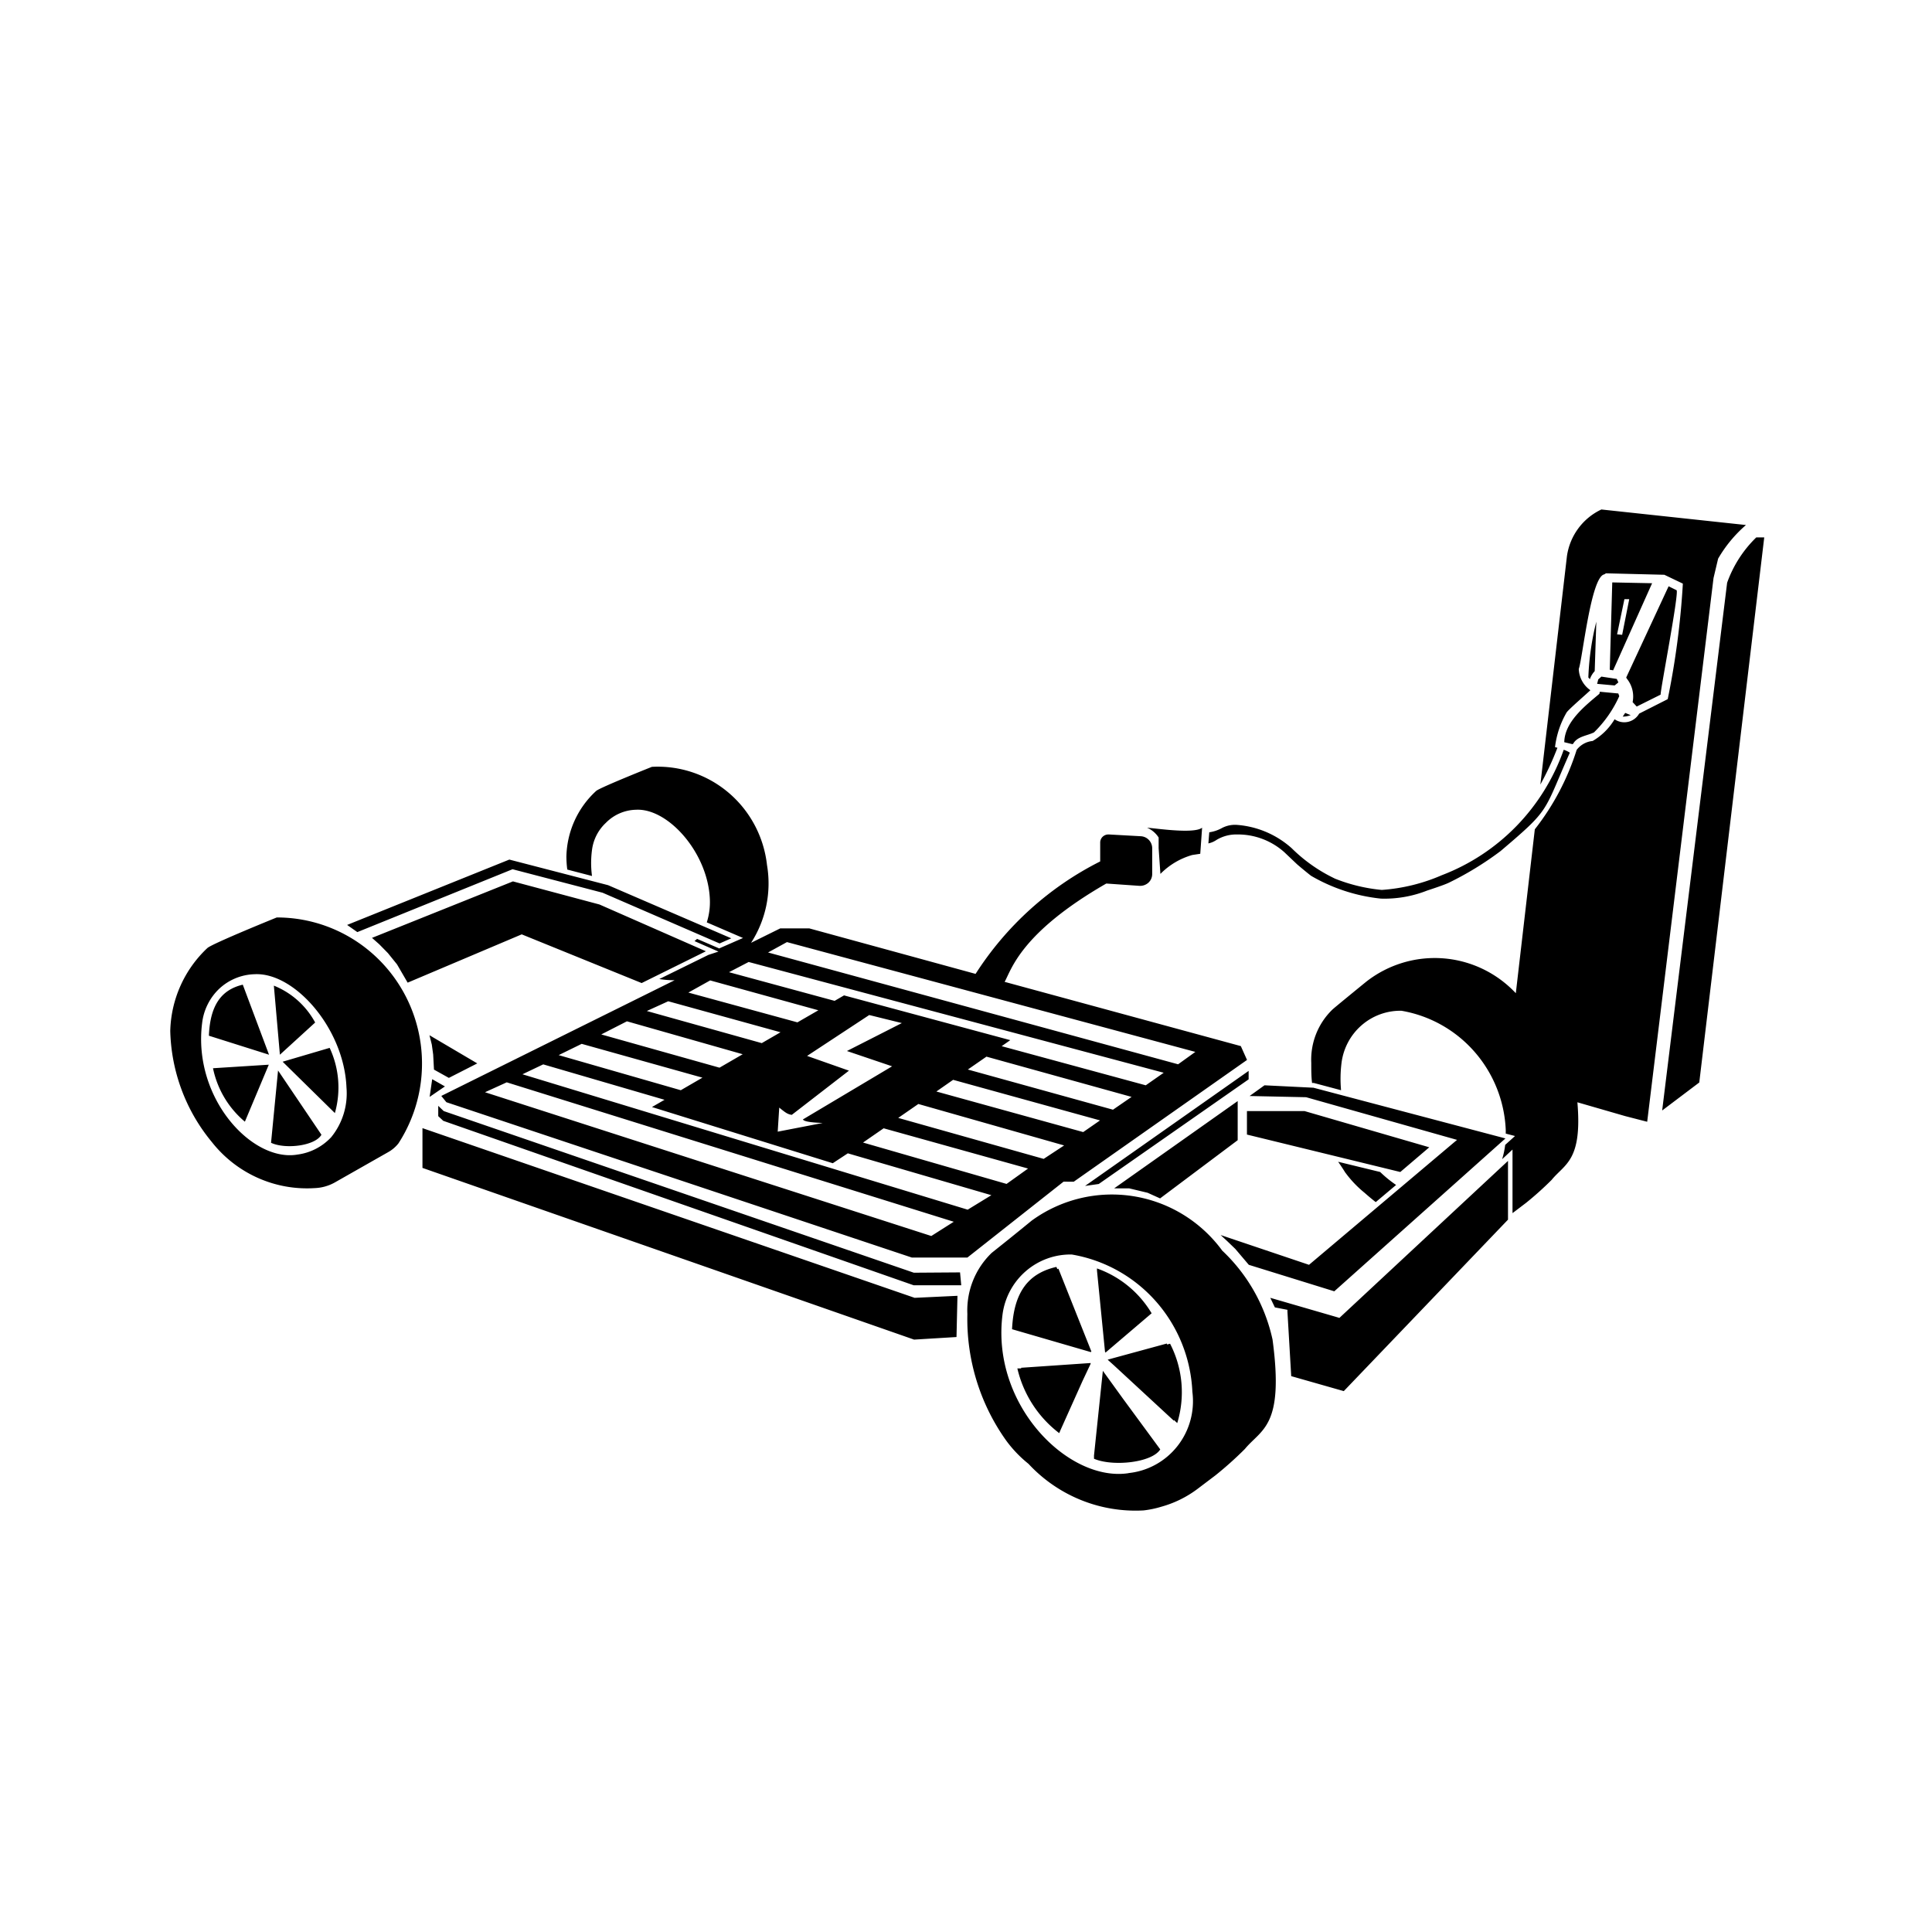 <svg xmlns="http://www.w3.org/2000/svg" xmlns:xlink="http://www.w3.org/1999/xlink" width="24" height="24" viewBox="0 0 24 24"><path fill="currentColor" d="M14.393 10.404v.133l.022.319a.903.91 0 0 1 .396-.235l.099-.015l.023-.324c-.099.08-.571.008-.684 0a.319.321 0 0 1 .144.122m.958-.038h.015a.871.878 0 0 1 .588.22l.158.15c.038.033.15.126.177.145a2.178 2.194 0 0 0 .866.282a1.453 1.464 0 0 0 .573-.1q.22-.072.275-.1a3.92 3.949 0 0 0 .638-.391c.625-.531.525-.466.86-1.222a.317.32 0 0 0-.076-.036a2.574 2.593 0 0 1-1.514 1.558a2.277 2.294 0 0 1-.746.183a2.109 2.124 0 0 1-.581-.14l-.03-.015a1.948 1.963 0 0 1-.508-.363a1.152 1.16 0 0 0-.682-.29a.348.35 0 0 0-.19.042a.458.462 0 0 1-.152.05l-.011.138a.281.283 0 0 0 .099-.042a.476.48 0 0 1 .241-.069m4.807-1.464a.282.284 0 0 0 .099-.018l-.068-.028zm-.726.318l.1.024l.01-.004c.05-.093.175-.1.259-.142a1.464 1.475 0 0 0 .314-.45l-.012-.034h-.007l-.222-.021l-.006.026c-.181.152-.432.35-.436.601m.3-.803l.018.02a.28.281 0 0 1 .06-.1l.02-.614a3.267 3.291 0 0 0-.099.694m.601.36l.297-.148c-.007-.04.231-1.264.198-1.297l-.099-.049l-.527 1.134l.01.016a.348.35 0 0 1 .07.289zm1.485-2.101a1.463 1.474 0 0 0-.362.563l-.807 6.556l.461-.348l.807-6.771zm-.474.264a1.629 1.64 0 0 1 .346-.418l-1.796-.193a.753.759 0 0 0-.428.58l-.33 2.837a3.593 3.62 0 0 0 .212-.457l-.03-.008a1.107 1.115 0 0 1 .142-.427c.012-.03.271-.252.297-.28a.334.336 0 0 1-.144-.264c.045-.115.15-1.146.317-1.175l.021-.013l.725.018l.23.11a9.837 9.91 0 0 1-.188 1.435l-.355.18a.213.214 0 0 1-.305.07a.765.771 0 0 1-.273.27a.284.286 0 0 0-.198.11a3.077 3.1 0 0 1-.52.987l-.236 2.036a1.386 1.396 0 0 0-1.853-.147c-.046.037-.412.336-.425.35a.855.862 0 0 0-.263.662c0 .088 0 .171.01.25h.022l.338.09a1.558 1.57 0 0 1 .007-.348a.737.742 0 0 1 .743-.639a1.558 1.57 0 0 1 1.296 1.481v.045l.115.03l-.122.11a.99.997 0 0 1-.038.178l.129-.12v.79l.17-.129a3.98 4.008 0 0 0 .316-.284c.163-.2.382-.236.32-.964l.595.172l.272.07l.824-6.754zm-1.346 1.38l.042.007l.484-1.082l-.495-.01zm.182-.877h.06l-.088.443l-.063-.006zm-.121 1.072l.046-.038l-.02-.043l-.191-.029l-.039.035l-.014.055zm-4.568 5.287v.292l1.905.465l.36-.307l-1.55-.45zm-.115.362v-.486l-1.534 1.084h.185l.23.055l.155.07zm.462 2.077l.156.03v.023l.047.801l.653.186l2.04-2.13v-.73l-2.095 1.951l-.017-.006l-.841-.244zm.738-.2l2.126-1.899l-2.385-.63l-.608-.03l-.185.133l.702.015l1.875.53l-.043.036l-1.796 1.516l-1.098-.37l.08.074l.102.098l.168.198zM5.369 13.406l-.032.22l.19-.13Zm-.005-.43l.017.123l.01.188l.185.103l.353-.18l-.594-.35zm2.083-1.74l-1.075-.287l-1.752.702l.004.002l.087.077l.108.11l.113.14l.132.227l1.417-.6l1.49.605l.798-.395zm1.492.484l.145-.064l-1.53-.66l-1.227-.318l-2.015.812l.127.089l1.928-.781l1.119.292zm4.831 5.18l.07.063l.742.686v-.01l.042.039a1.295 1.305 0 0 0-.089-.986l-.036.01l-.005-.012l-.734.2zm-.635-1.134l-.012-.028c-.35.08-.53.315-.551.774l.981.285v-.007h.005l-.41-1.03Zm-.45 1.225v.008h-.047a1.401 1.411 0 0 0 .52.804l.015-.036l.275-.613l.1-.212v-.01zm1.015.038l-.11 1.052v.04c.231.1.719.05.823-.116l-.463-.63zm-.073-1.272v.026l.1 1.011h.004v.01l.575-.49a1.292 1.302 0 0 0-.679-.557m1.552-.227a1.703 1.715 0 0 0-2.363-.367a41 41 0 0 1-.496.4a.98.987 0 0 0-.303.761a2.568 2.587 0 0 0 .485 1.575a1.515 1.526 0 0 0 .274.285a1.82 1.833 0 0 0 1.429.579a1.248 1.258 0 0 0 .225-.047a1.347 1.356 0 0 0 .443-.218l.226-.171a4.477 4.51 0 0 0 .365-.327c.207-.251.49-.274.344-1.359a2.125 2.14 0 0 0-.63-1.11M14.02 18.3c-.741.116-1.716-.843-1.565-1.98a.851.858 0 0 1 .859-.736a1.798 1.811 0 0 1 1.498 1.705a.891.898 0 0 1-.792 1.01m-9.86-4.472a1.148 1.156 0 0 0-.065-.81l-.584.172zm-.758-1.583l.075.858l.438-.4a1.01 1.018 0 0 0-.513-.458m-.807.622l.747.236l-.326-.87c-.267.063-.406.256-.421.634m.447 1.068l.297-.708l-.693.044a1.164 1.173 0 0 0 .396.664m.325.262c.175.083.547.04.626-.1l-.539-.798Zm.071-2.799s-.8.324-.862.38a1.447 1.457 0 0 0-.461 1.03a2.222 2.238 0 0 0 .516 1.379a1.508 1.519 0 0 0 1.28.573a.554.559 0 0 0 .248-.07l.66-.375a.43.433 0 0 0 .131-.111a1.802 1.815 0 0 0-1.512-2.806m.67 2.736a.693.698 0 0 1-.41.209c-.564.1-1.306-.699-1.187-1.634a.693.698 0 0 1 .213-.426a.673.678 0 0 1 .44-.18c.495-.025 1.11.674 1.14 1.406a.851.858 0 0 1-.195.625m11.402-.83l-2.032 1.429l.17-.024l1.862-1.3zm-2.173 1.377l2.153-1.513l-.077-.172l-2.934-.798c.085-.152.198-.608 1.262-1.221h.007l.402.028a.155.157 0 0 0 .114-.038a.144.145 0 0 0 .048-.108v-.322a.149.15 0 0 0-.142-.148l-.396-.022h-.006a.104.105 0 0 0-.07.027a.099.1 0 0 0-.032.073v.235a3.934 3.962 0 0 0-1.548 1.397l-2.065-.565h-.362l-.362.179a1.344 1.353 0 0 0 .198-.966a1.365 1.375 0 0 0-1.43-1.22s-.64.255-.692.299a1.128 1.136 0 0 0-.37.812a1.255 1.265 0 0 0 .011.165l.307.08a1.196 1.205 0 0 1 0-.323a.55.554 0 0 1 .171-.336a.543.547 0 0 1 .378-.164c.396-.02.89.532.915 1.109a.814.82 0 0 1-.038.29l.45.194l-.297.13l-.012-.006l-.262-.113a.218.22 0 0 1-.023.02l-.008.008l.297.13l-.125.041l-.61.3a1.22 1.23 0 0 0 .19.015l-2.898 1.437l.063.078l5.783 1.93h.689l1.195-.943zm.118-.617l-1.824-.504l.208-.145l1.825.504zm.37-.278l-1.803-.499l.231-.16l1.803.5zm-4.05-2.082l5.073 1.364l-.214.154l-5.094-1.389zm-.476.247l5.156 1.376l-.223.156l-1.79-.486l.107-.075l-2.065-.556l-.117.068l-1.312-.356zm1.782 1.296l-1.108.66c.015.028.109.038.246.044l-.559.108l.019-.299c.08.065.105.083.156.09l.71-.549l-.52-.183l.772-.508l.405.1l-.682.347zm-2.26-1.067l1.344.371l-.26.15l-1.355-.37Zm-.521.259l1.395.385l-.233.135l-1.428-.399zm-.513.249l1.438.409l-.288.167l-1.469-.413zm-.562.28l1.5.42l-.269.156l-1.517-.436Zm4.343 2.387l-5.544-1.786l.27-.123l5.553 1.732Zm.452-.327L6.49 13.345l.258-.123l1.507.44l-.156.09l2.246.698l.187-.123l1.783.52zm.483-.32l-1.783-.514l.256-.177l1.794.5zm-1.346-.82l.25-.173l1.811.515l-.254.167zm-5.714-.15v.128l.062.058l5.844 2.043h.591l-.015-.16l-.574.004l-5.84-2.008zm5.911 2.904l.527-.032l.012-.512l-.532.025l-6.114-2.108v.494zm5.36-2.071a1.333 1.342 0 0 0 .237.248q.071.063.138.115l.253-.213a1.454 1.465 0 0 1-.198-.161l-.522-.127q.049.07.091.138"/></svg>